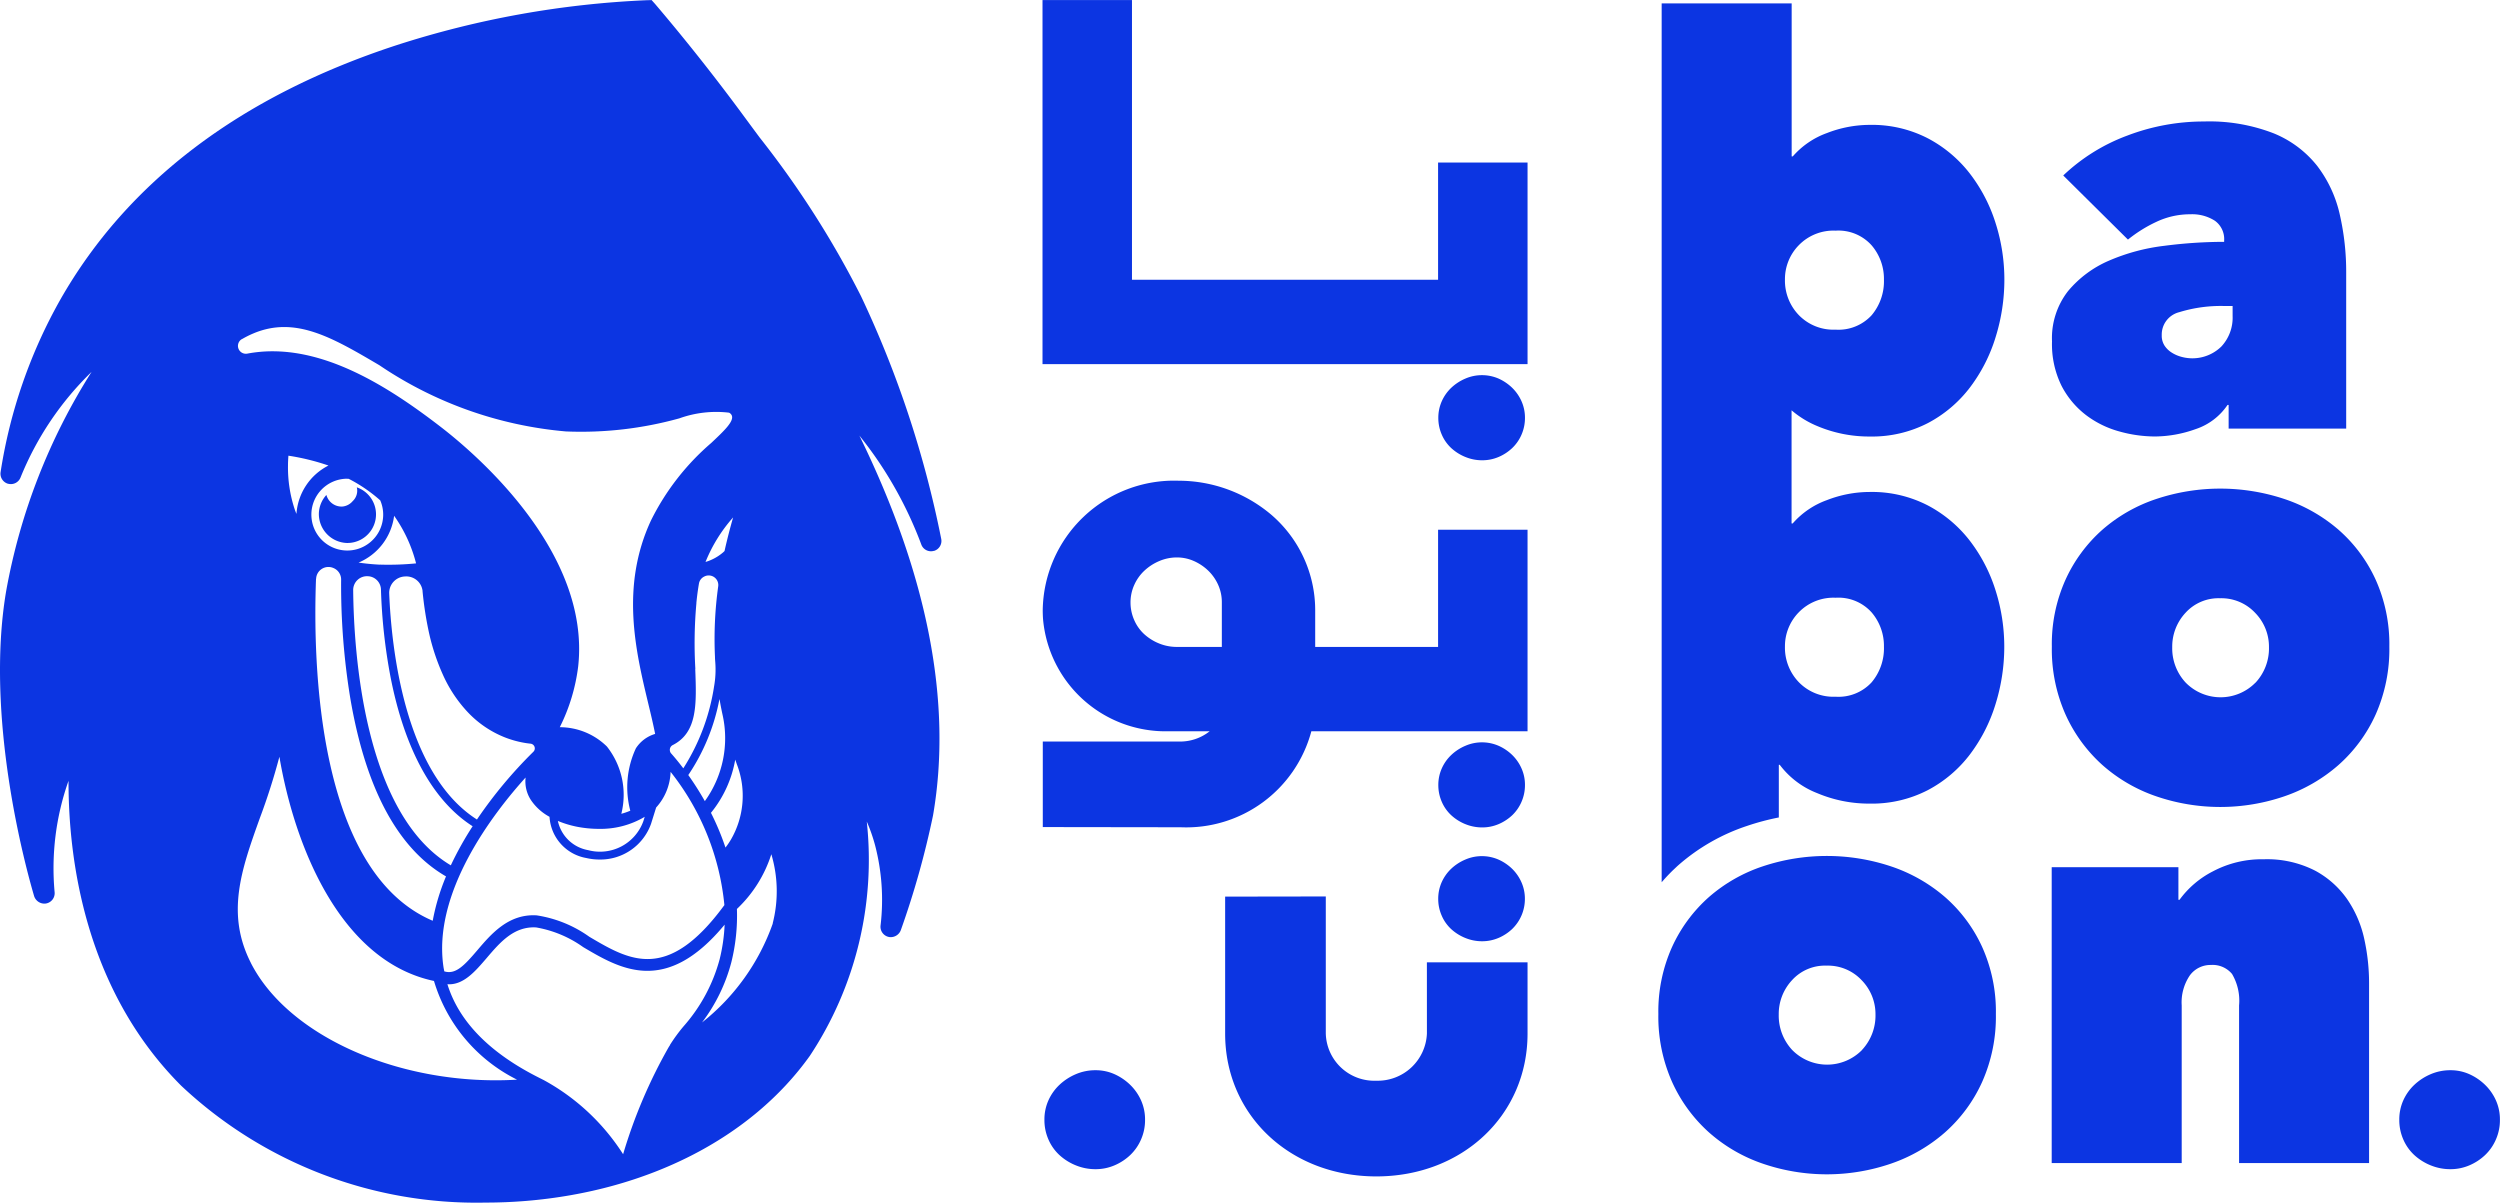 <svg xmlns="http://www.w3.org/2000/svg" width="126.924" height="61.057" viewBox="0 0 126.924 61.057">
  <g id="logo" transform="translate(-448.777 -815.814)">
    <g id="Group_55001" data-name="Group 55001" transform="translate(448.777 815.814)">
      <g id="Group_55000" data-name="Group 55000">
        <path id="Path_32962" data-name="Path 32962" d="M493.343,839.19a20.091,20.091,0,0,1,2.208,4.268.523.523,0,0,0,.638.323l.014,0a.527.527,0,0,0,.36-.606,52.954,52.954,0,0,0-4.076-12.331,47.707,47.707,0,0,0-5.146-8.053q-.387-.522-.774-1.047c-1.442-1.962-2.968-3.892-4.539-5.737l-.17-.189-.244.007a47.974,47.974,0,0,0-12.677,2.274c-7.93,2.588-13.68,6.934-17.091,12.915a25.821,25.821,0,0,0-3.039,8.771.531.531,0,0,0,.383.591l.012,0a.527.527,0,0,0,.614-.311,15.649,15.649,0,0,1,3.611-5.371,30.943,30.943,0,0,0-4.337,11.128c-1.086,6.41.969,13.952,1.414,15.468a.549.549,0,0,0,.56.4.53.53,0,0,0,.486-.579,13.314,13.314,0,0,1,.706-5.656c-.008,3.929.812,10.57,5.721,15.481a21.868,21.868,0,0,0,15.438,5.933c.688,0,1.382-.028,2.077-.085,6.172-.511,11.422-3.195,14.4-7.365a18.03,18.03,0,0,0,2.891-11.894,8.464,8.464,0,0,1,.427,1.224,11.011,11.011,0,0,1,.274,4.041.53.53,0,0,0,.461.6.547.547,0,0,0,.574-.375,44.013,44.013,0,0,0,1.627-5.8c.99-5.723-.267-12.2-3.739-19.286Q492.9,838.54,493.343,839.19ZM452.386,852.9h0Zm33.817,1.758a4.433,4.433,0,0,1-.316,3.779,4.07,4.07,0,0,1-.278.408,13.229,13.229,0,0,0-.737-1.764,5.861,5.861,0,0,0,1.232-2.7Q486.153,854.517,486.2,854.655Zm-19.788-14.534c.023,0,.045,0,.067,0a7.671,7.671,0,0,1,1.6,1.094,1.823,1.823,0,1,1-1.672-1.1Zm-2.587,1.782c-.032-.078-.062-.157-.09-.237a6.749,6.749,0,0,1-.34-2.2c0-.174.009-.347.022-.52a11.66,11.66,0,0,1,2.034.5A2.977,2.977,0,0,0,463.828,841.9Zm4.709,4.037a.833.833,0,0,1,.777-.861h.016a.831.831,0,0,1,.9.729l0,.023a17.955,17.955,0,0,0,.337,2.151,10.942,10.942,0,0,0,.7,2.093,6.84,6.84,0,0,0,1.242,1.875,5.249,5.249,0,0,0,1.887,1.292,5.09,5.09,0,0,0,1.115.3c.066.009.133.018.2.025a.24.24,0,0,1,.194.343v0a.239.239,0,0,1-.049.068,22.694,22.694,0,0,0-2.85,3.418l-.014.022C469.3,855.071,468.645,848.634,468.537,845.941Zm4.234,11.821a16.677,16.677,0,0,0-1.106,1.983c-4.419-2.624-4.928-10.843-4.957-13.975a.7.7,0,0,1,.778-.7l.014,0a.693.693,0,0,1,.618.671,28.282,28.282,0,0,0,.487,4.446C469.325,853.874,470.763,856.479,472.771,857.761Zm-4.7-13.282a10.734,10.734,0,0,1-1.089-.106A2.983,2.983,0,0,0,468.786,842a7.3,7.3,0,0,1,1.106,2.382l.007.035A14.3,14.3,0,0,1,468.067,844.479Zm-3.245.721a.626.626,0,0,1,.858-.559l.012.005a.628.628,0,0,1,.4.589,35.536,35.536,0,0,0,.459,5.989c.78,4.619,2.418,7.669,4.866,9.082a10.967,10.967,0,0,0-.675,2.252C464.864,860.058,464.66,849.425,464.821,845.2Zm10.635,10.093a1.732,1.732,0,0,0,.256,1.113,2.646,2.646,0,0,0,.959.874,2.26,2.26,0,0,0,1.866,2.092,2.951,2.951,0,0,0,.671.077,2.729,2.729,0,0,0,2.617-1.813l.259-.828a2.819,2.819,0,0,0,.734-1.81,12.861,12.861,0,0,1,2.731,6.764c-2.894,3.947-4.821,2.811-6.859,1.607a6.2,6.2,0,0,0-2.668-1.085c-1.434-.09-2.313.946-3.02,1.775-.669.783-1.1,1.239-1.673,1.068-.012-.068-.028-.134-.038-.2C470.711,861.108,473.852,857.07,475.456,855.294Zm1.647,2.2a5.155,5.155,0,0,0,1.273.343,5.8,5.8,0,0,0,.8.056,4.384,4.384,0,0,0,2.328-.612l-.069.221a2.339,2.339,0,0,1-2.806,1.471A1.911,1.911,0,0,1,477.1,857.494Zm6.972-7.723a22.534,22.534,0,0,1,.052-3.324l0-.026c.032-.34.077-.668.131-.985a.484.484,0,0,1,.259-.348l.013-.007a.487.487,0,0,1,.705.5,19.452,19.452,0,0,0-.164,3.579c0,.1.01.192.016.287a4.866,4.866,0,0,1-.061,1.211,10.732,10.732,0,0,1-1.563,4.162c-.266-.352-.484-.608-.616-.755a.264.264,0,0,1-.066-.149v0a.273.273,0,0,1,.144-.276C484.194,853,484.142,851.558,484.074,849.771Zm1.23,1.551c.043.256.092.506.144.748a5.454,5.454,0,0,1-.893,4.415,15.077,15.077,0,0,0-.84-1.324A10.322,10.322,0,0,0,485.3,851.321Zm.258-7.54c-.037.034-.072.07-.11.1a2.394,2.394,0,0,1-.478.31,2.327,2.327,0,0,1-.384.15,7.787,7.787,0,0,1,1.4-2.26C485.847,842.606,485.7,843.171,485.563,843.781Zm-24.514-10.748a4.87,4.87,0,0,1,.583-.293c2.132-.9,4.014.209,6.4,1.613a19.969,19.969,0,0,0,9.47,3.362,18.654,18.654,0,0,0,5.759-.664,5.542,5.542,0,0,1,2.524-.289.288.288,0,0,1,.135.131c.138.3-.383.789-1.043,1.411a12.5,12.5,0,0,0-3.055,3.931c-1.56,3.359-.774,6.641-.142,9.278.132.549.257,1.07.353,1.559a1.754,1.754,0,0,0-.977.73,4.674,4.674,0,0,0-.284,3.169,3.456,3.456,0,0,1-.456.156,3.951,3.951,0,0,0-.733-3.417,3.417,3.417,0,0,0-2.391-.979,9.47,9.47,0,0,0,.935-3.094c.629-5.787-5.162-10.749-6.953-12.132-2.5-1.931-5.509-3.859-8.568-3.859a6.9,6.9,0,0,0-1.277.118A.4.4,0,0,1,461.048,833.034Zm.463,31.67c-1.282-2.513-.482-4.748.445-7.338a32.484,32.484,0,0,0,1-3.134c.749,4.43,3.039,10.362,7.848,11.383a8.217,8.217,0,0,0,4.218,5.011C469.228,870.975,463.445,868.493,461.512,864.7Zm21.278,4.163-.064.1a25.825,25.825,0,0,0-2.319,5.444,11.071,11.071,0,0,0-4.029-3.763c-.062-.03-.12-.062-.181-.091l-.064-.033c-2.5-1.257-4.06-2.849-4.646-4.745.03,0,.059.005.088.005.764,0,1.338-.673,1.9-1.327.681-.8,1.388-1.624,2.515-1.56a5.8,5.8,0,0,1,2.391,1c1.88,1.111,4.191,2.477,7.18-1.141a8.846,8.846,0,0,1-.253,1.758,8.452,8.452,0,0,1-1.828,3.4A8.453,8.453,0,0,0,482.789,868.867Zm5.217-6.172a11.118,11.118,0,0,1-3.594,5.028,8.709,8.709,0,0,0,1.489-3.058,9.78,9.78,0,0,0,.283-2.706,6.543,6.543,0,0,0,1.747-2.778A6.565,6.565,0,0,1,488.006,862.695Z" transform="translate(-448.777 -815.814)" fill="#0c35e2"/>
        <path id="Path_32963" data-name="Path 32963" d="M474.1,855.164a1.453,1.453,0,0,0,.5-2.825.721.721,0,0,1-.209.7.779.779,0,0,1-.53.276.8.8,0,0,1-.805-.589,1.448,1.448,0,0,0-.382.923A1.473,1.473,0,0,0,474.1,855.164Z" transform="translate(-456.485 -827.597)" fill="#0c35e2"/>
      </g>
    </g>
    <g id="Group_55007" data-name="Group 55007" transform="translate(-226.218 -305.054)">
      <path id="Path_32997" data-name="Path 32997" d="M782.814,1142.588a6.759,6.759,0,0,0,2.65.528,6.192,6.192,0,0,0,2.963-.685,6.467,6.467,0,0,0,2.136-1.813,8.2,8.2,0,0,0,1.3-2.556,9.8,9.8,0,0,0,.442-2.913,9.433,9.433,0,0,0-.442-2.856,8.093,8.093,0,0,0-1.3-2.513,6.547,6.547,0,0,0-2.136-1.8,6.184,6.184,0,0,0-2.962-.686,6.029,6.029,0,0,0-2.165.414,4.188,4.188,0,0,0-1.737,1.186h-.057v-7.768h-6.6v40.226h0v4.394a9.173,9.173,0,0,1,.864-.881,10.116,10.116,0,0,1,3.465-1.978,12.624,12.624,0,0,1,1.619-.431v-2.674h.046a4.341,4.341,0,0,0,1.909,1.442,6.757,6.757,0,0,0,2.65.529,6.191,6.191,0,0,0,2.963-.686,6.47,6.47,0,0,0,2.136-1.813,8.2,8.2,0,0,0,1.3-2.556,9.8,9.8,0,0,0,.442-2.913,9.435,9.435,0,0,0-.442-2.856,8.1,8.1,0,0,0-1.3-2.513,6.549,6.549,0,0,0-2.136-1.8,6.185,6.185,0,0,0-2.962-.685,6.016,6.016,0,0,0-2.165.414,4.186,4.186,0,0,0-1.737,1.185h-.057v-5.745A4.855,4.855,0,0,0,782.814,1142.588Zm-.949-9.181a2.45,2.45,0,0,1,1.871-.743,2.262,2.262,0,0,1,1.827.743,2.614,2.614,0,0,1,.628,1.742,2.678,2.678,0,0,1-.628,1.813,2.283,2.283,0,0,1-1.827.728,2.444,2.444,0,0,1-1.871-.743,2.525,2.525,0,0,1-.7-1.8A2.459,2.459,0,0,1,781.865,1133.407Zm0,18.636a2.449,2.449,0,0,1,1.871-.742,2.262,2.262,0,0,1,1.827.742,2.614,2.614,0,0,1,.628,1.742,2.677,2.677,0,0,1-.628,1.813,2.281,2.281,0,0,1-1.827.728,2.446,2.446,0,0,1-1.871-.742,2.528,2.528,0,0,1-.7-1.8A2.459,2.459,0,0,1,781.865,1152.043Z" transform="translate(-15.549 -0.086)" fill="#0c35e2"/>
      <path id="Path_32998" data-name="Path 32998" d="M810.221,1136.4a10.076,10.076,0,0,0-2.814.757,5.554,5.554,0,0,0-2.07,1.542,3.88,3.88,0,0,0-.814,2.556,4.761,4.761,0,0,0,.485,2.255,4.423,4.423,0,0,0,1.243,1.485,4.965,4.965,0,0,0,1.685.828,6.777,6.777,0,0,0,1.813.257,6.2,6.2,0,0,0,2.056-.371,3.143,3.143,0,0,0,1.628-1.229h.057v1.2h5.968v-7.911a13.009,13.009,0,0,0-.328-2.969,6.334,6.334,0,0,0-1.143-2.456,5.414,5.414,0,0,0-2.213-1.656,9.03,9.03,0,0,0-3.541-.6,10.884,10.884,0,0,0-3.884.714,9.514,9.514,0,0,0-3.256,2.027l3.285,3.255a6.974,6.974,0,0,1,1.442-.9,3.985,3.985,0,0,1,1.728-.385,2.134,2.134,0,0,1,1.243.328,1.149,1.149,0,0,1,.471,1.013v.058A23.889,23.889,0,0,0,810.221,1136.4Zm3.1,3.055h.371v.515a2.146,2.146,0,0,1-.571,1.542,2.1,2.1,0,0,1-2.013.528,1.756,1.756,0,0,1-.5-.214,1.192,1.192,0,0,1-.371-.357.926.926,0,0,1-.143-.528,1.171,1.171,0,0,1,.886-1.171A7.159,7.159,0,0,1,813.319,1139.457Z" transform="translate(-25.348 -3.052)" fill="#0c35e2"/>
      <path id="Path_32999" data-name="Path 32999" d="M819.06,1160.028a8.131,8.131,0,0,0-2.741-1.556,10.3,10.3,0,0,0-6.512,0,7.973,7.973,0,0,0-2.727,1.556,7.574,7.574,0,0,0-1.87,2.528,7.98,7.98,0,0,0-.7,3.412,8.147,8.147,0,0,0,.7,3.455,7.681,7.681,0,0,0,1.87,2.556,8.019,8.019,0,0,0,2.727,1.585,10.039,10.039,0,0,0,6.512,0,8.178,8.178,0,0,0,2.741-1.585,7.61,7.61,0,0,0,1.885-2.556,8.156,8.156,0,0,0,.7-3.455,7.989,7.989,0,0,0-.7-3.412A7.5,7.5,0,0,0,819.06,1160.028Zm-4.212,7.767a2.482,2.482,0,0,1-3.541,0,2.555,2.555,0,0,1-.685-1.8,2.515,2.515,0,0,1,.671-1.742,2.257,2.257,0,0,1,1.756-.743,2.348,2.348,0,0,1,1.785.743,2.46,2.46,0,0,1,.7,1.742A2.558,2.558,0,0,1,814.848,1167.8Z" transform="translate(-25.344 -12.269)" fill="#0c35e2"/>
      <path id="Path_33000" data-name="Path 33000" d="M819.512,1188.11a4.688,4.688,0,0,0-1.652-1.471,5.357,5.357,0,0,0-2.6-.571,5.3,5.3,0,0,0-2.577.614,4.789,4.789,0,0,0-1.693,1.443h-.057v-1.656H804.5v15.021h6.6v-8a2.439,2.439,0,0,1,.414-1.528,1.3,1.3,0,0,1,1.071-.528,1.278,1.278,0,0,1,1.071.457,2.68,2.68,0,0,1,.357,1.6v8h6.6v-9.138a10.434,10.434,0,0,0-.242-2.228A5.694,5.694,0,0,0,819.512,1188.11Z" transform="translate(-25.341 -21.575)" fill="#0c35e2"/>
      <path id="Path_33001" data-name="Path 33001" d="M835.779,1203.612a2.538,2.538,0,0,0-.553-.795,2.767,2.767,0,0,0-.8-.543,2.325,2.325,0,0,0-.96-.2,2.507,2.507,0,0,0-1,.2,2.821,2.821,0,0,0-.834.543,2.481,2.481,0,0,0-.562.795,2.375,2.375,0,0,0-.2.98,2.442,2.442,0,0,0,.2.989,2.346,2.346,0,0,0,.562.8,2.753,2.753,0,0,0,.834.523,2.619,2.619,0,0,0,1,.194,2.428,2.428,0,0,0,.96-.194,2.7,2.7,0,0,0,.8-.523,2.4,2.4,0,0,0,.553-.8,2.431,2.431,0,0,0,.2-.989A2.364,2.364,0,0,0,835.779,1203.612Z" transform="translate(-34.064 -26.871)" fill="#0c35e2"/>
      <path id="Path_33002" data-name="Path 33002" d="M789.205,1187.9a8.134,8.134,0,0,0-2.741-1.556,10.305,10.305,0,0,0-6.512,0,7.972,7.972,0,0,0-2.727,1.556,7.583,7.583,0,0,0-1.871,2.528,7.982,7.982,0,0,0-.7,3.412,8.147,8.147,0,0,0,.7,3.455,7.681,7.681,0,0,0,1.871,2.556,8.01,8.01,0,0,0,2.727,1.585,10.037,10.037,0,0,0,6.512,0,8.173,8.173,0,0,0,2.741-1.585,7.59,7.59,0,0,0,1.885-2.556,8.146,8.146,0,0,0,.7-3.455,7.982,7.982,0,0,0-.7-3.412A7.494,7.494,0,0,0,789.205,1187.9Zm-4.212,7.768a2.484,2.484,0,0,1-3.542,0,2.56,2.56,0,0,1-.685-1.8,2.515,2.515,0,0,1,.671-1.742,2.256,2.256,0,0,1,1.756-.742,2.348,2.348,0,0,1,1.785.742,2.462,2.462,0,0,1,.7,1.742A2.557,2.557,0,0,1,784.993,1195.664Z" transform="translate(-15.465 -21.491)" fill="#0c35e2"/>
      <path id="Path_33003" data-name="Path 33003" d="M752.025,1195.845a2.5,2.5,0,0,1-2.579,2.4,2.461,2.461,0,0,1-2.555-2.4v-6.954l-5.11.008v6.957c0,4.132,3.3,7.248,7.676,7.248s7.677-3.116,7.677-7.248v-3.622h-5.11Z" transform="translate(-4.586 -22.51)" fill="#0c35e2"/>
      <path id="Path_33004" data-name="Path 33004" d="M752.548,1129.12h-4.542v5.951H732.465v-14.2h-4.542v18.484h24.625Z" fill="#0c35e2"/>
      <path id="Path_33005" data-name="Path 33005" d="M741.577,1170.064h10.976v-10.232h-4.542v5.951h-6.239v-1.871a6.388,6.388,0,0,0-2.254-4.862,7.291,7.291,0,0,0-4.679-1.706,6.671,6.671,0,0,0-6.9,6.572q0,.236.017.468a6.244,6.244,0,0,0,6.307,5.681h2.15a2.411,2.411,0,0,1-1.491.521h-6.98v4.342l7,.01A6.576,6.576,0,0,0,741.577,1170.064Zm-8.992-7.427a2.233,2.233,0,0,1,.508-.719,2.563,2.563,0,0,1,.759-.494,2.276,2.276,0,0,1,.9-.185,2.111,2.111,0,0,1,.865.184,2.517,2.517,0,0,1,.731.493,2.307,2.307,0,0,1,.5.72,2.143,2.143,0,0,1,.184.884v2.262h-2.28a2.377,2.377,0,0,1-.907-.176,2.519,2.519,0,0,1-.758-.476,2.115,2.115,0,0,1-.506-.717,2.209,2.209,0,0,1-.185-.894A2.153,2.153,0,0,1,732.585,1162.636Z" transform="translate(-0.005 -12.07)" fill="#0c35e2"/>
      <path id="Path_33006" data-name="Path 33006" d="M761.016,1149.509a2.126,2.126,0,0,0-1.687,0,2.427,2.427,0,0,0-.713.464,2.157,2.157,0,0,0-.484.685,2.059,2.059,0,0,0-.176.845,2.1,2.1,0,0,0,.176.852,2.025,2.025,0,0,0,.485.686,2.373,2.373,0,0,0,.714.448,2.237,2.237,0,0,0,.856.167,2.105,2.105,0,0,0,.827-.167,2.335,2.335,0,0,0,.69-.45,2.079,2.079,0,0,0,.476-.684,2.117,2.117,0,0,0,.175-.852,2.054,2.054,0,0,0-.176-.845,2.2,2.2,0,0,0-.475-.683A2.414,2.414,0,0,0,761.016,1149.509Z" transform="translate(-9.938 -9.42)" fill="#0c35e2"/>
      <path id="Path_33007" data-name="Path 33007" d="M762.18,1178.519a2.19,2.19,0,0,0-.475-.684,2.372,2.372,0,0,0-.688-.464,2.119,2.119,0,0,0-1.688,0,2.392,2.392,0,0,0-.713.464,2.131,2.131,0,0,0-.484.684,2.061,2.061,0,0,0-.176.844,2.106,2.106,0,0,0,.176.852,2.02,2.02,0,0,0,.485.686,2.372,2.372,0,0,0,.714.448,2.253,2.253,0,0,0,.856.166,2.107,2.107,0,0,0,.827-.167,2.352,2.352,0,0,0,.69-.448,2.089,2.089,0,0,0,.476-.686,2.114,2.114,0,0,0,.175-.852A2.048,2.048,0,0,0,762.18,1178.519Z" transform="translate(-9.938 -18.639)" fill="#0c35e2"/>
      <path id="Path_33008" data-name="Path 33008" d="M761.7,1186.47a2.393,2.393,0,0,0-.688-.464,2.119,2.119,0,0,0-1.688,0,2.419,2.419,0,0,0-.713.464,2.157,2.157,0,0,0-.484.684,2.064,2.064,0,0,0-.176.845,2.1,2.1,0,0,0,.176.851,2.025,2.025,0,0,0,.485.687,2.367,2.367,0,0,0,.714.448,2.237,2.237,0,0,0,.856.167,2.107,2.107,0,0,0,.827-.167,2.351,2.351,0,0,0,.69-.449,2.121,2.121,0,0,0,.652-1.537,2.051,2.051,0,0,0-.176-.844A2.2,2.2,0,0,0,761.7,1186.47Z" transform="translate(-9.938 -21.497)" fill="#0c35e2"/>
      <path id="Path_33009" data-name="Path 33009" d="M732.42,1202.817a2.766,2.766,0,0,0-.8-.543,2.325,2.325,0,0,0-.96-.2,2.507,2.507,0,0,0-1,.2,2.821,2.821,0,0,0-.834.543,2.48,2.48,0,0,0-.562.795,2.375,2.375,0,0,0-.2.98,2.442,2.442,0,0,0,.2.989,2.346,2.346,0,0,0,.562.8,2.753,2.753,0,0,0,.834.523,2.62,2.62,0,0,0,1,.194,2.428,2.428,0,0,0,.96-.194,2.693,2.693,0,0,0,.8-.523,2.406,2.406,0,0,0,.553-.8,2.442,2.442,0,0,0,.2-.989,2.375,2.375,0,0,0-.2-.98A2.549,2.549,0,0,0,732.42,1202.817Z" transform="translate(-0.044 -26.871)" fill="#0c35e2"/>
    </g>
  </g>
</svg>
